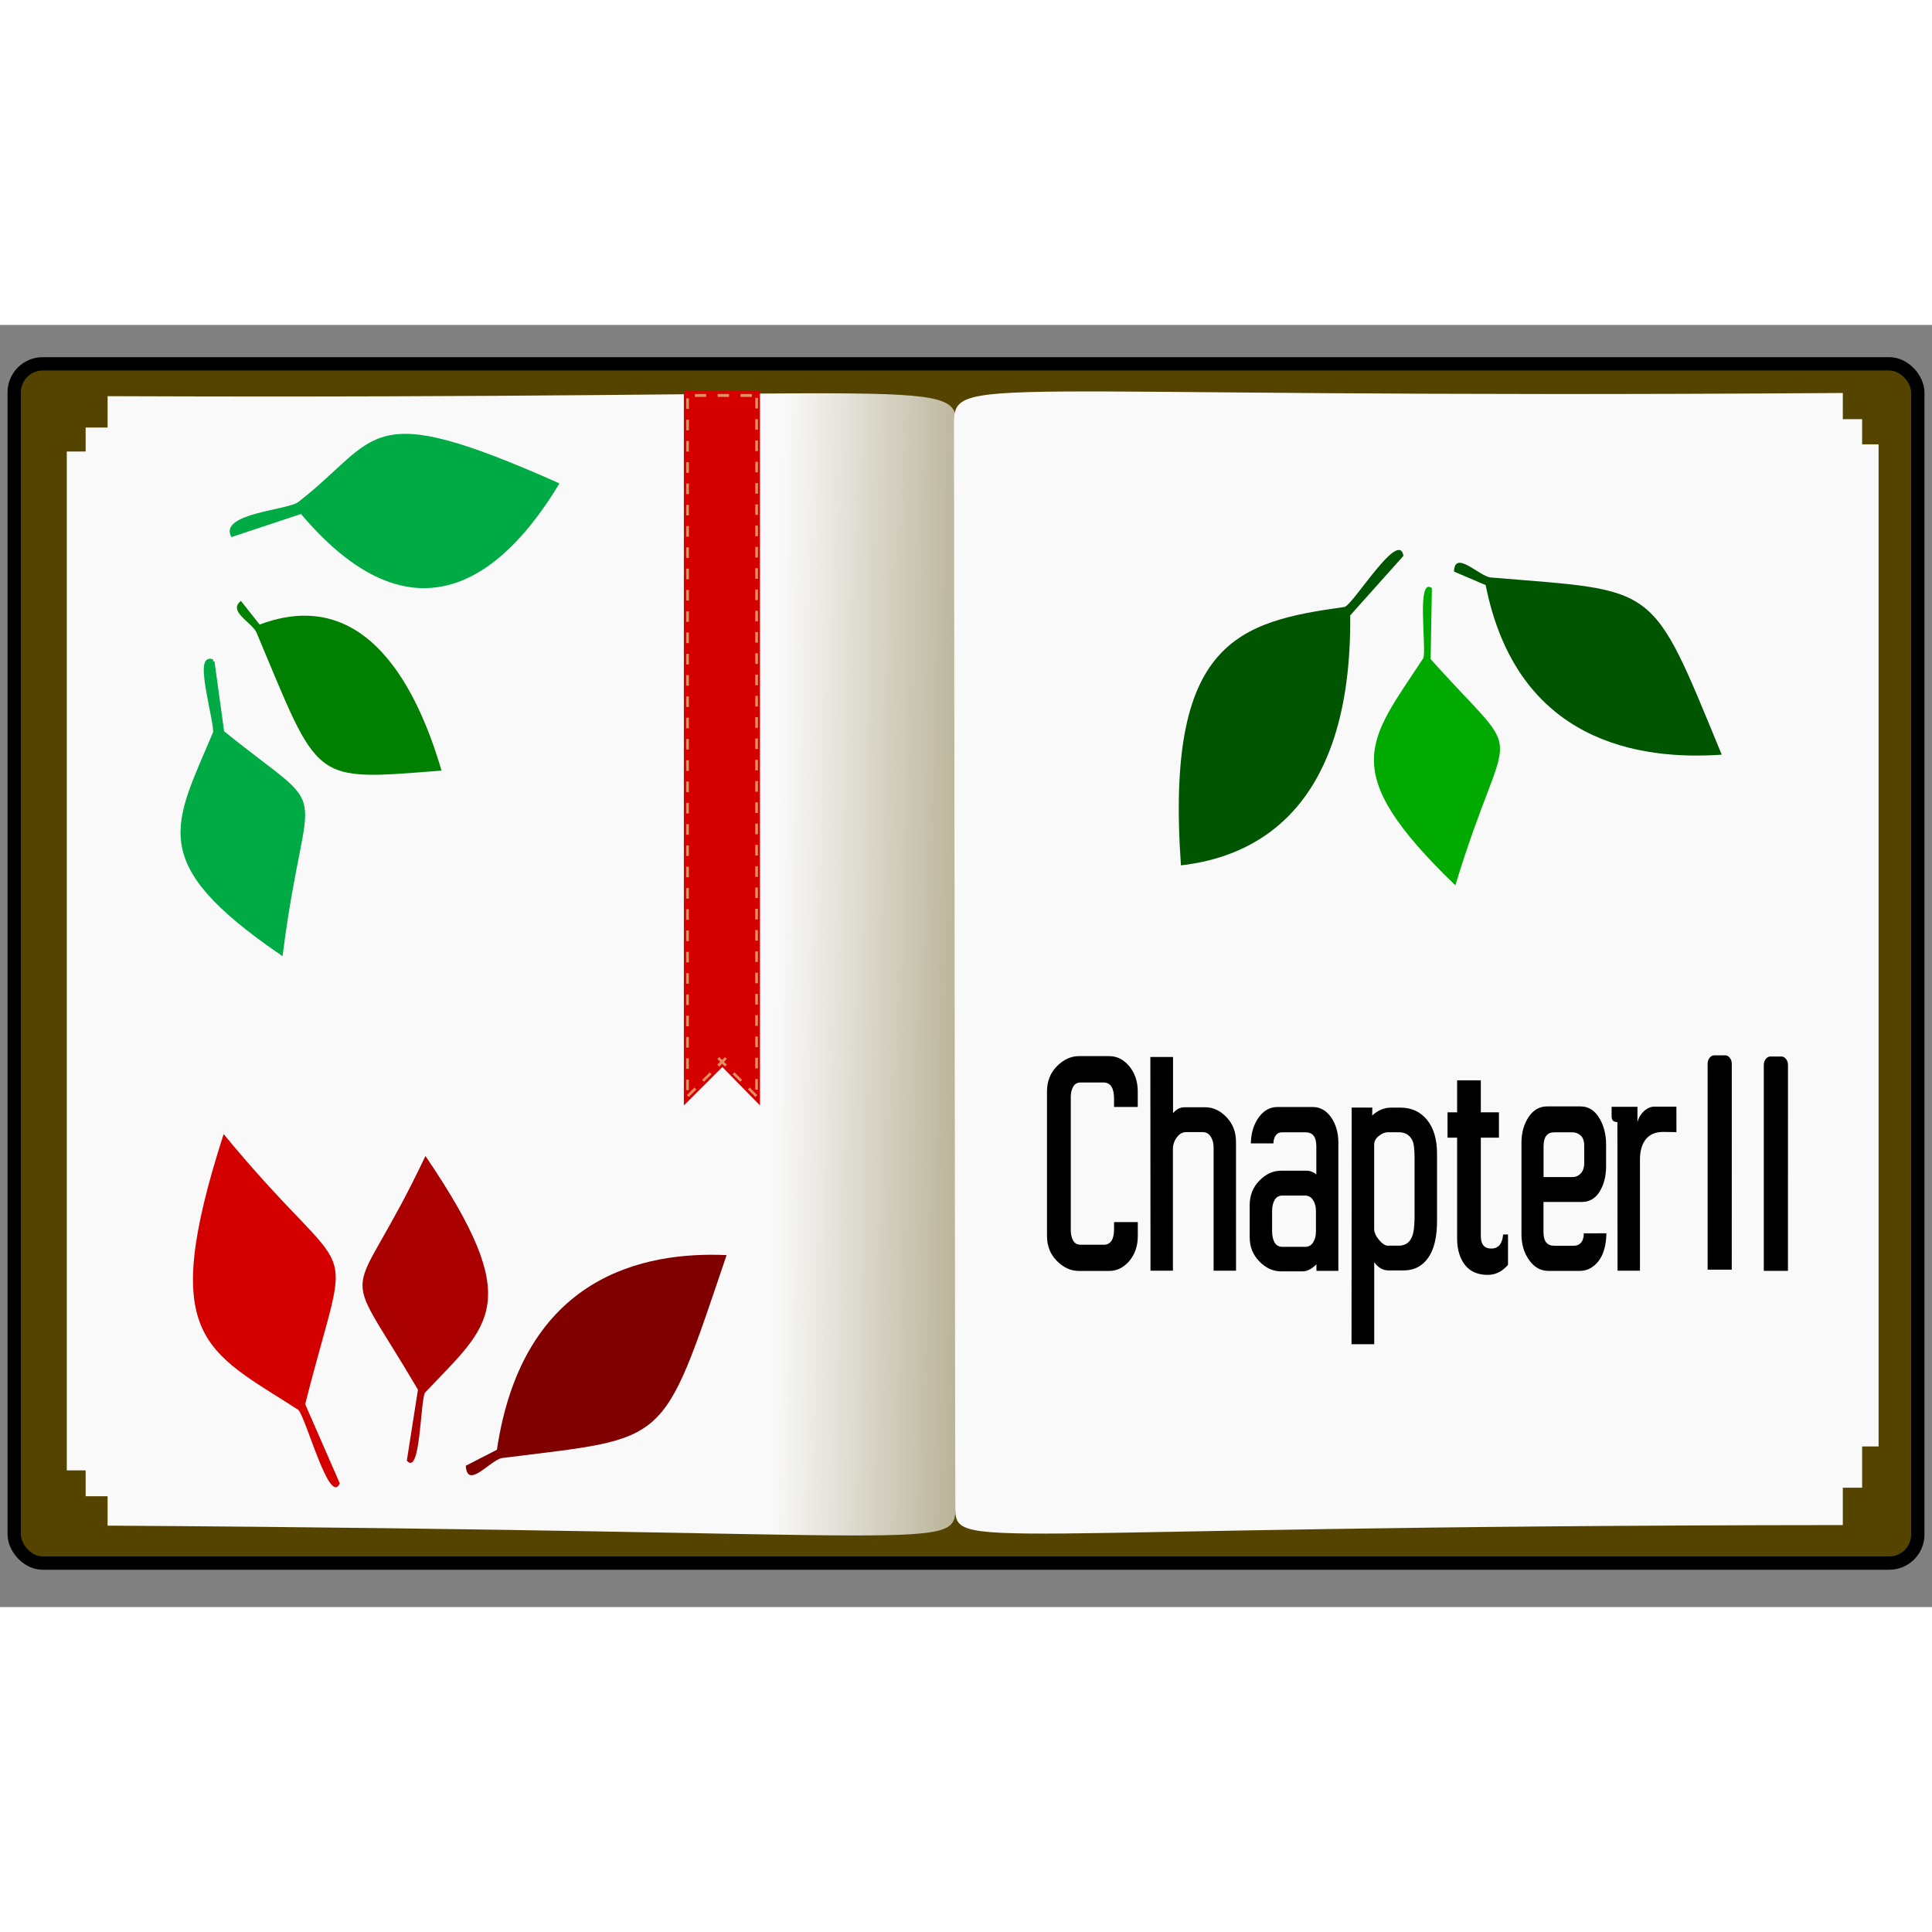 <?xml version="1.0" encoding="UTF-8" standalone="no"?>
<svg
   xmlns:dc="http://purl.org/dc/elements/1.1/"
   xmlns:cc="http://creativecommons.org/ns#"
   xmlns:rdf="http://www.w3.org/1999/02/22-rdf-syntax-ns#"
   xmlns:svg="http://www.w3.org/2000/svg"
   xmlns="http://www.w3.org/2000/svg"
   xmlns:xlink="http://www.w3.org/1999/xlink"
   xmlns:sodipodi="http://sodipodi.sourceforge.net/DTD/sodipodi-0.dtd"
   xmlns:inkscape="http://www.inkscape.org/namespaces/inkscape"
   id="svg8"
   version="1.1"
   viewBox="0 0 110 73"
   height="128"
   width="128"
   sodipodi:docname="4.svg"
   inkscape:version="0.92.4 (5da689c313, 2019-01-14)">
  <rect x="0" y="0" width="110" height="73" fill="#808080" stroke="none"/>
  <sodipodi:namedview
     pagecolor="#ffffff"
     bordercolor="#666666"
     borderopacity="1"
     objecttolerance="10"
     gridtolerance="10"
     guidetolerance="10"
     inkscape:pageopacity="0"
     inkscape:pageshadow="2"
     inkscape:window-width="1366"
     inkscape:window-height="731"
     id="namedview191"
     showgrid="false"
     inkscape:zoom="2.9610096"
     inkscape:cx="90.15223"
     inkscape:cy="85.670388"
     inkscape:window-x="0"
     inkscape:window-y="0"
     inkscape:window-maximized="1"
     inkscape:current-layer="layer1" />
  <defs
     id="defs2">
    <linearGradient
       id="linearGradient4617">
      <stop
         id="stop4613"
         offset="0"
         style="stop-color:#f9f9f9;stop-opacity:1;" />
      <stop
         id="stop4615"
         offset="1"
         style="stop-color:#f9f9f9;stop-opacity:0;" />
    </linearGradient>
    <linearGradient
       gradientTransform="matrix(1.029,0,0,1.054,-0.717,-13.918)"
       gradientUnits="userSpaceOnUse"
       y2="258.015"
       x2="70.126"
       y1="257.711"
       x1="43.779"
       id="linearGradient4619"
       xlink:href="#linearGradient4617" />
  </defs>
  <g
     transform="translate(0,-224)"
     id="layer1">
    <rect
       rx="1.625"
       ry="1.625"
       y="226.215"
       x="0.809"
       height="68.281"
       width="108.382"
       id="rect58"
       style="fill:#554400;stroke:#000000;stroke-width:0.759;stroke-miterlimit:4;stroke-dasharray:none;stroke-opacity:1" />
    <path
       id="rect4572-3"
       d="m 54.473,230.008 c -0.018,-3.218 -0.062,-1.752 -48.347,-1.952 v 64.307 c 48.231,0.296 48.248,1.572 48.276,-1.134 z"
       style="fill:url(#linearGradient4619);fill-opacity:1;stroke:none;stroke-width:1.046;stroke-miterlimit:4;stroke-dasharray:none;stroke-opacity:1"
       inkscape:connector-curvature="0" />
    <path
       id="rect4572-3-6"
       d="m 54.315,229.831 c -0.015,-3.204 -0.077,-1.584 50.607,-1.957 v 64.457 c -50.568,0.035 -50.542,1.62 -50.533,-1.137 z"
       style="fill:#f9f9f9;stroke:none;stroke-width:1.071;stroke-miterlimit:4;stroke-dasharray:none;stroke-opacity:1"
       inkscape:connector-curvature="0" />
    <g
       id="text4623"
       style="font-style:normal;font-weight:normal;font-size:7.344px;line-height:1.25;font-family:sans-serif;letter-spacing:0px;word-spacing:0px;fill:#000000;fill-opacity:1;stroke:none;stroke-width:0.184"
       transform="matrix(2.083,0,0,2.663,-71.33,-420.765)"
       aria-label="Chapter I">
      <path
         id="path4654"
         style="font-style:normal;font-variant:normal;font-weight:normal;font-stretch:normal;font-family:Uroob;-inkscape-font-specification:Uroob;stroke-width:0.184"
         d="m 64.695,258.665 q 0,-0.344 -0.283,-0.348 h -0.631 q -0.14,0 -0.204,0.09 -0.065,0.09 -0.065,0.219 v 2.851 q 0,0.129 0.065,0.219 0.065,0.09 0.204,0.09 h 0.631 q 0.276,0 0.283,-0.319 0,-0.086 0,-0.165 h 0.649 v 0.294 q 0,0.323 -0.233,0.538 -0.233,0.212 -0.549,0.212 h -0.825 q -0.333,0 -0.602,-0.212 -0.273,-0.212 -0.273,-0.538 v -3.087 q 0,-0.326 0.273,-0.541 0.273,-0.215 0.602,-0.215 h 0.825 q 0.319,0 0.552,0.219 0.229,0.219 0.229,0.538 v 0.33 h -0.649 z"
         inkscape:connector-curvature="0" />
      <path
         id="path4656"
         style="font-style:normal;font-variant:normal;font-weight:normal;font-stretch:normal;font-family:Uroob;-inkscape-font-specification:Uroob;stroke-width:0.184"
         d="m 68.029,262.34 h -0.613 v -2.636 q 0,-0.136 -0.079,-0.229 -0.075,-0.097 -0.222,-0.097 h -0.452 q -0.147,0 -0.251,0.111 -0.108,0.111 -0.108,0.251 v 2.6 h -0.613 l -0.004,-4.568 h 0.62 v 1.201 q 0.133,-0.126 0.312,-0.126 h 0.574 q 0.316,0 0.577,0.212 0.258,0.212 0.258,0.527 z"
         inkscape:connector-curvature="0" />
      <path
         id="path4658"
         style="font-style:normal;font-variant:normal;font-weight:normal;font-stretch:normal;font-family:Uroob;-inkscape-font-specification:Uroob;stroke-width:0.184"
         d="m 70.224,259.683 q 0,-0.301 -0.29,-0.301 h -0.653 q -0.108,0 -0.169,0.068 -0.057,0.065 -0.061,0.169 h -0.617 q 0.007,-0.326 0.212,-0.552 0.204,-0.226 0.52,-0.226 h 0.957 q 0.308,0 0.506,0.222 0.197,0.222 0.197,0.541 v 2.74 H 70.227 v -0.14 q -0.194,0.151 -0.38,0.151 h -0.588 q -0.326,0 -0.592,-0.212 -0.265,-0.212 -0.265,-0.52 v -0.681 q 0,-0.316 0.265,-0.527 0.265,-0.212 0.592,-0.212 h 0.696 q 0.143,0 0.269,0.079 z m -0.011,1.822 v -0.445 q 0,-0.136 -0.079,-0.229 -0.075,-0.097 -0.222,-0.097 h -0.61 q -0.151,0 -0.219,0.097 -0.068,0.093 -0.068,0.229 v 0.445 q 0,0.136 0.068,0.233 0.068,0.093 0.219,0.093 h 0.61 q 0.147,0 0.222,-0.093 0.079,-0.097 0.079,-0.233 z"
         inkscape:connector-curvature="0" />
      <path
         id="path4660"
         style="font-style:normal;font-variant:normal;font-weight:normal;font-stretch:normal;font-family:Uroob;-inkscape-font-specification:Uroob;stroke-width:0.184"
         d="m 71.751,259.023 q 0.233,-0.169 0.52,-0.169 h 0.251 q 0.455,0 0.728,0.262 0.273,0.262 0.273,0.724 v 1.434 q 0,0.753 -0.506,0.982 -0.176,0.079 -0.423,0.079 h -0.394 q -0.233,0 -0.394,-0.176 v 1.753 h -0.62 l 0.004,-5.059 h 0.563 z m 1.158,2.205 v -1.302 q 0,-0.28 -0.061,-0.373 -0.111,-0.172 -0.369,-0.172 h -0.308 q -0.111,0 -0.24,0.079 -0.126,0.079 -0.126,0.186 v 1.804 q 0,0.108 0.133,0.233 0.133,0.122 0.233,0.122 h 0.308 q 0.355,0 0.412,-0.355 0.014,-0.104 0.018,-0.222 z"
         inkscape:connector-curvature="0" />
      <path
         id="path4662"
         style="font-style:normal;font-variant:normal;font-weight:normal;font-stretch:normal;font-family:Uroob;-inkscape-font-specification:Uroob;stroke-width:0.184"
         d="m 74.72,261.602 q 0,0.265 0.287,0.265 0.29,0 0.323,-0.301 h 0.133 v 0.649 q -0.237,0.215 -0.552,0.215 -0.592,0 -0.778,-0.445 -0.061,-0.143 -0.061,-0.341 v -2.148 h -0.262 v -0.541 h 0.262 v -0.685 H 74.72 v 0.685 h 0.495 v 0.541 H 74.72 Z"
         inkscape:connector-curvature="0" />
      <path
         id="path4664"
         style="font-style:normal;font-variant:normal;font-weight:normal;font-stretch:normal;font-family:Uroob;-inkscape-font-specification:Uroob;stroke-width:0.184"
         d="m 78.152,261.541 q -0.011,0.541 -0.42,0.739 -0.136,0.065 -0.312,0.065 h -0.85 q -0.319,0 -0.527,-0.229 -0.212,-0.229 -0.212,-0.552 v -1.958 q 0,-0.319 0.194,-0.549 0.194,-0.229 0.509,-0.229 h 0.911 q 0.319,0 0.509,0.244 0.19,0.244 0.19,0.57 v 0.466 q 0,0.316 -0.176,0.541 -0.176,0.222 -0.488,0.222 h -1.047 v 0.649 q 0,0.287 0.29,0.287 h 0.545 q 0.122,0 0.194,-0.068 0.075,-0.072 0.072,-0.197 z m -1.427,-2.159 q -0.29,0 -0.29,0.301 v 0.656 h 0.785 q 0.136,0 0.229,-0.075 0.097,-0.079 0.097,-0.226 v -0.369 q 0,-0.151 -0.097,-0.219 -0.093,-0.068 -0.229,-0.068 z"
         inkscape:connector-curvature="0" />
      <path
         id="path4666"
         style="font-style:normal;font-variant:normal;font-weight:normal;font-stretch:normal;font-family:Uroob;-inkscape-font-specification:Uroob;stroke-width:0.184"
         d="m 80.067,259.378 -0.362,-0.004 q -0.452,0 -0.588,0.326 -0.047,0.111 -0.047,0.255 v 2.385 h -0.613 l -0.004,-3.177 q -0.158,0 -0.158,-0.118 v -0.208 h 0.706 v 0.326 q 0.05,-0.143 0.183,-0.237 0.133,-0.093 0.283,-0.093 h 0.599 z"
         inkscape:connector-curvature="0" />
      <path
         id="path4668"
         style="font-style:normal;font-variant:normal;font-weight:normal;font-stretch:normal;font-family:Uroob;-inkscape-font-specification:Uroob;stroke-width:0.184"
         d="m 83.115,262.344 h -0.66 v -4.403 q 0,-0.072 0.054,-0.126 0.054,-0.054 0.126,-0.054 h 0.301 q 0.072,0 0.126,0.054 0.054,0.054 0.054,0.126 z"
         inkscape:connector-curvature="0" />
      <path
         id="path4668-3"
         style="font-style:normal;font-variant:normal;font-weight:normal;font-stretch:normal;font-size:7.344px;line-height:1.25;font-family:Uroob;-inkscape-font-specification:Uroob;letter-spacing:0px;word-spacing:0px;fill:#000000;fill-opacity:1;stroke:none;stroke-width:0.184"
         d="m 81.579,262.319 h -0.66 v -4.403 q 0,-0.072 0.054,-0.126 0.054,-0.054 0.126,-0.054 h 0.301 q 0.072,0 0.126,0.054 0.054,0.054 0.054,0.126 z"
         inkscape:connector-curvature="0" />
    </g>
    <rect
       y="229.842"
       x="4.876"
       height="60.848"
       width="1.93"
       id="rect4734"
       style="fill:#f9f9f9;stroke:none;stroke-width:0.566;stroke-miterlimit:4;stroke-dasharray:none;stroke-opacity:1" />
    <rect
       y="231.207"
       x="3.803"
       height="58.01"
       width="1.576"
       id="rect4734-5-8"
       style="fill:#f9f9f9;stroke:none;stroke-width:0.5;stroke-miterlimit:4;stroke-dasharray:none;stroke-opacity:1" />
    <rect
       y="229.366"
       x="103.746"
       height="60.838"
       width="2.276"
       id="rect4734-5-8-3"
       style="fill:#f9f9f9;stroke:none;stroke-width:0.615;stroke-miterlimit:4;stroke-dasharray:none;stroke-opacity:1" />
    <rect
       y="230.799"
       x="104.683"
       height="57.056"
       width="2.276"
       id="rect4734-5-8-3-3"
       style="fill:#f9f9f9;stroke:none;stroke-width:0.595;stroke-miterlimit:4;stroke-dasharray:none;stroke-opacity:1" />
    <path
       id="rect4796"
       d="m 38.936,227.764 h 4.335 v 40.674 l -2.144,-2.187 -2.191,2.187 z"
       style="fill:#d40000;stroke:none;stroke-width:0.64;stroke-miterlimit:4;stroke-dasharray:none;stroke-opacity:1"
       inkscape:connector-curvature="0" />
    <path
       id="path4799"
       d="M 39.559,228.016 H 43.442"
       style="fill:#b11313;fill-opacity:1;stroke:#e48e63;stroke-width:0.163;stroke-linecap:butt;stroke-linejoin:round;stroke-miterlimit:4;stroke-dasharray:0.65, 0.65;stroke-dashoffset:0;stroke-opacity:1"
       inkscape:connector-curvature="0" />
    <path
       id="path4803"
       d="m 39.148,228.18 -0.004,39.394"
       style="fill:none;stroke:#e48e63;stroke-width:0.152;stroke-linecap:butt;stroke-linejoin:miter;stroke-miterlimit:4;stroke-dasharray:0.606, 0.606;stroke-dashoffset:0;stroke-opacity:1"
       inkscape:connector-curvature="0" />
    <path
       id="path4803-1"
       d="m 43.08,228.153 -0.004,39.394"
       style="fill:none;stroke:#e48e63;stroke-width:0.152;stroke-linecap:butt;stroke-linejoin:miter;stroke-miterlimit:4;stroke-dasharray:0.606, 0.606;stroke-dashoffset:0;stroke-opacity:1"
       inkscape:connector-curvature="0" />
    <path
       id="path4799-9"
       d="m 39.161,267.906 2.443,-2.44"
       style="fill:#b11313;fill-opacity:1;stroke:#e48e63;stroke-width:0.153;stroke-linecap:butt;stroke-linejoin:round;stroke-miterlimit:4;stroke-dasharray:0.613, 0.613;stroke-dashoffset:0;stroke-opacity:1"
       inkscape:connector-curvature="0" />
    <path
       id="path4799-9-1"
       d="m 43.065,267.905 -2.443,-2.44"
       style="fill:#b11313;fill-opacity:1;stroke:#e48e63;stroke-width:0.153;stroke-linecap:butt;stroke-linejoin:round;stroke-miterlimit:4;stroke-dasharray:0.613, 0.613;stroke-dashoffset:0;stroke-opacity:1"
       inkscape:connector-curvature="0" />
    <path
       id="path4888"
       d="m 79.907,237.147 -3.031,3.39 c 0.101,11.261 -5.617,13.782 -9.638,14.232 -0.903,-12.758 3.262,-13.872 9.325,-14.713 0.554,-0.231 3.086,-4.437 3.344,-2.91 z"
       style="fill:#005500;stroke:none;stroke-width:0.286px;stroke-linecap:butt;stroke-linejoin:miter;stroke-opacity:1"
       inkscape:connector-curvature="0" />
    <path
       id="path4888-7-1"
       d="m 13.717,239.712 1.066,1.349 c 6.116,-2.311 9.029,3.776 10.355,8.314 -7.453,0.575 -6.896,0.797 -10.533,-7.86 -0.275,-0.592 -1.651,-1.208 -0.887,-1.803 z"
       style="fill:#008000;stroke:none;stroke-width:0.236px;stroke-linecap:butt;stroke-linejoin:miter;stroke-opacity:1"
       inkscape:connector-curvature="0" />
    <path
       id="path4888-4"
       d="m 13.174,236.081 3.962,-1.316 c 6.851,8.094 11.947,2.868 14.717,-1.743 -11.09,-4.934 -10.167,-2.616 -14.818,1.019 -0.485,0.515 -4.638,0.642 -3.861,2.04 z"
       style="fill:#00aa44;stroke:none;stroke-width:0.312px;stroke-linecap:butt;stroke-linejoin:miter;stroke-opacity:1"
       inkscape:connector-curvature="0"
       sodipodi:nodetypes="ccccc" />
    <path
       id="path4888-0"
       d="m 19.346,289.957 -1.97,-4.508 c 2.677,-10.585 3.049,-6.038 -4.643,-15.379 -3.748,11.653 -1.056,12.288 4.249,15.698 0.449,0.457 1.779,5.519 2.364,4.189 z"
       style="fill:#d40000;stroke:none;stroke-width:0.28px;stroke-linecap:butt;stroke-linejoin:miter;stroke-opacity:1"
       inkscape:connector-curvature="0" />
    <path
       id="path4888-0-2"
       d="m 81.526,238.986 -0.071,4.041 c 5.637,6.304 4.425,2.932 1.408,12.88 -6.842,-6.591 -4.913,-8.213 -1.827,-12.933 0.205,-0.518 -0.416,-4.672 0.49,-3.988 z"
       style="fill:#00aa00;stroke:none;stroke-width:0.235px;stroke-linecap:butt;stroke-linejoin:miter;stroke-opacity:1"
       inkscape:connector-curvature="0" />
    <path
       id="path4888-0-2-5"
       d="m 12.095,243.163 0.557,4.035 c 6.379,5.161 4.696,2.045 3.344,12.54 -7.579,-5.209 -5.981,-7.204 -3.754,-12.51 0.117,-0.556 -1.121,-4.567 -0.147,-4.065 z"
       style="fill:#00aa44;stroke:#00aa44;stroke-width:0.233px;stroke-linecap:butt;stroke-linejoin:miter;stroke-opacity:1"
       inkscape:connector-curvature="0" />
    <path
       id="path4888-7-1-8"
       d="m 26.52,288.953 1.772,-0.909 c 1.482,-9.93 8.4,-11.292 13.077,-11.084 -3.743,11.051 -3.234,10.349 -12.786,11.554 -0.668,0.12 -1.983,1.823 -2.063,0.439 z"
       style="fill:#800000;stroke:none;stroke-width:0.291px;stroke-linecap:butt;stroke-linejoin:miter;stroke-opacity:1"
       inkscape:connector-curvature="0" />
    <path
       id="path4888-7-1-0"
       d="m 82.785,238.042 1.803,0.771 c 1.782,8.958 8.758,9.984 13.44,9.654 -4.082,-9.906 -3.552,-9.285 -13.162,-10.089 -0.673,-0.089 -2.043,-1.593 -2.081,-0.336 z"
       style="fill:#005500;stroke:none;stroke-width:0.277px;stroke-linecap:butt;stroke-linejoin:miter;stroke-opacity:1"
       inkscape:connector-curvature="0" />
    <path
       id="path4888-0-2-1"
       d="m 23.163,288.659 0.634,-4.035 c -4.618,-7.861 -3.908,-4.148 0.426,-13.307 5.754,8.477 3.646,9.579 -0.025,13.475 -0.273,0.464 -0.248,4.801 -1.036,3.868 z"
       style="fill:#aa0000;stroke:none;stroke-width:0.237px;stroke-linecap:butt;stroke-linejoin:miter;stroke-opacity:1"
       inkscape:connector-curvature="0" />
  </g>
</svg>
